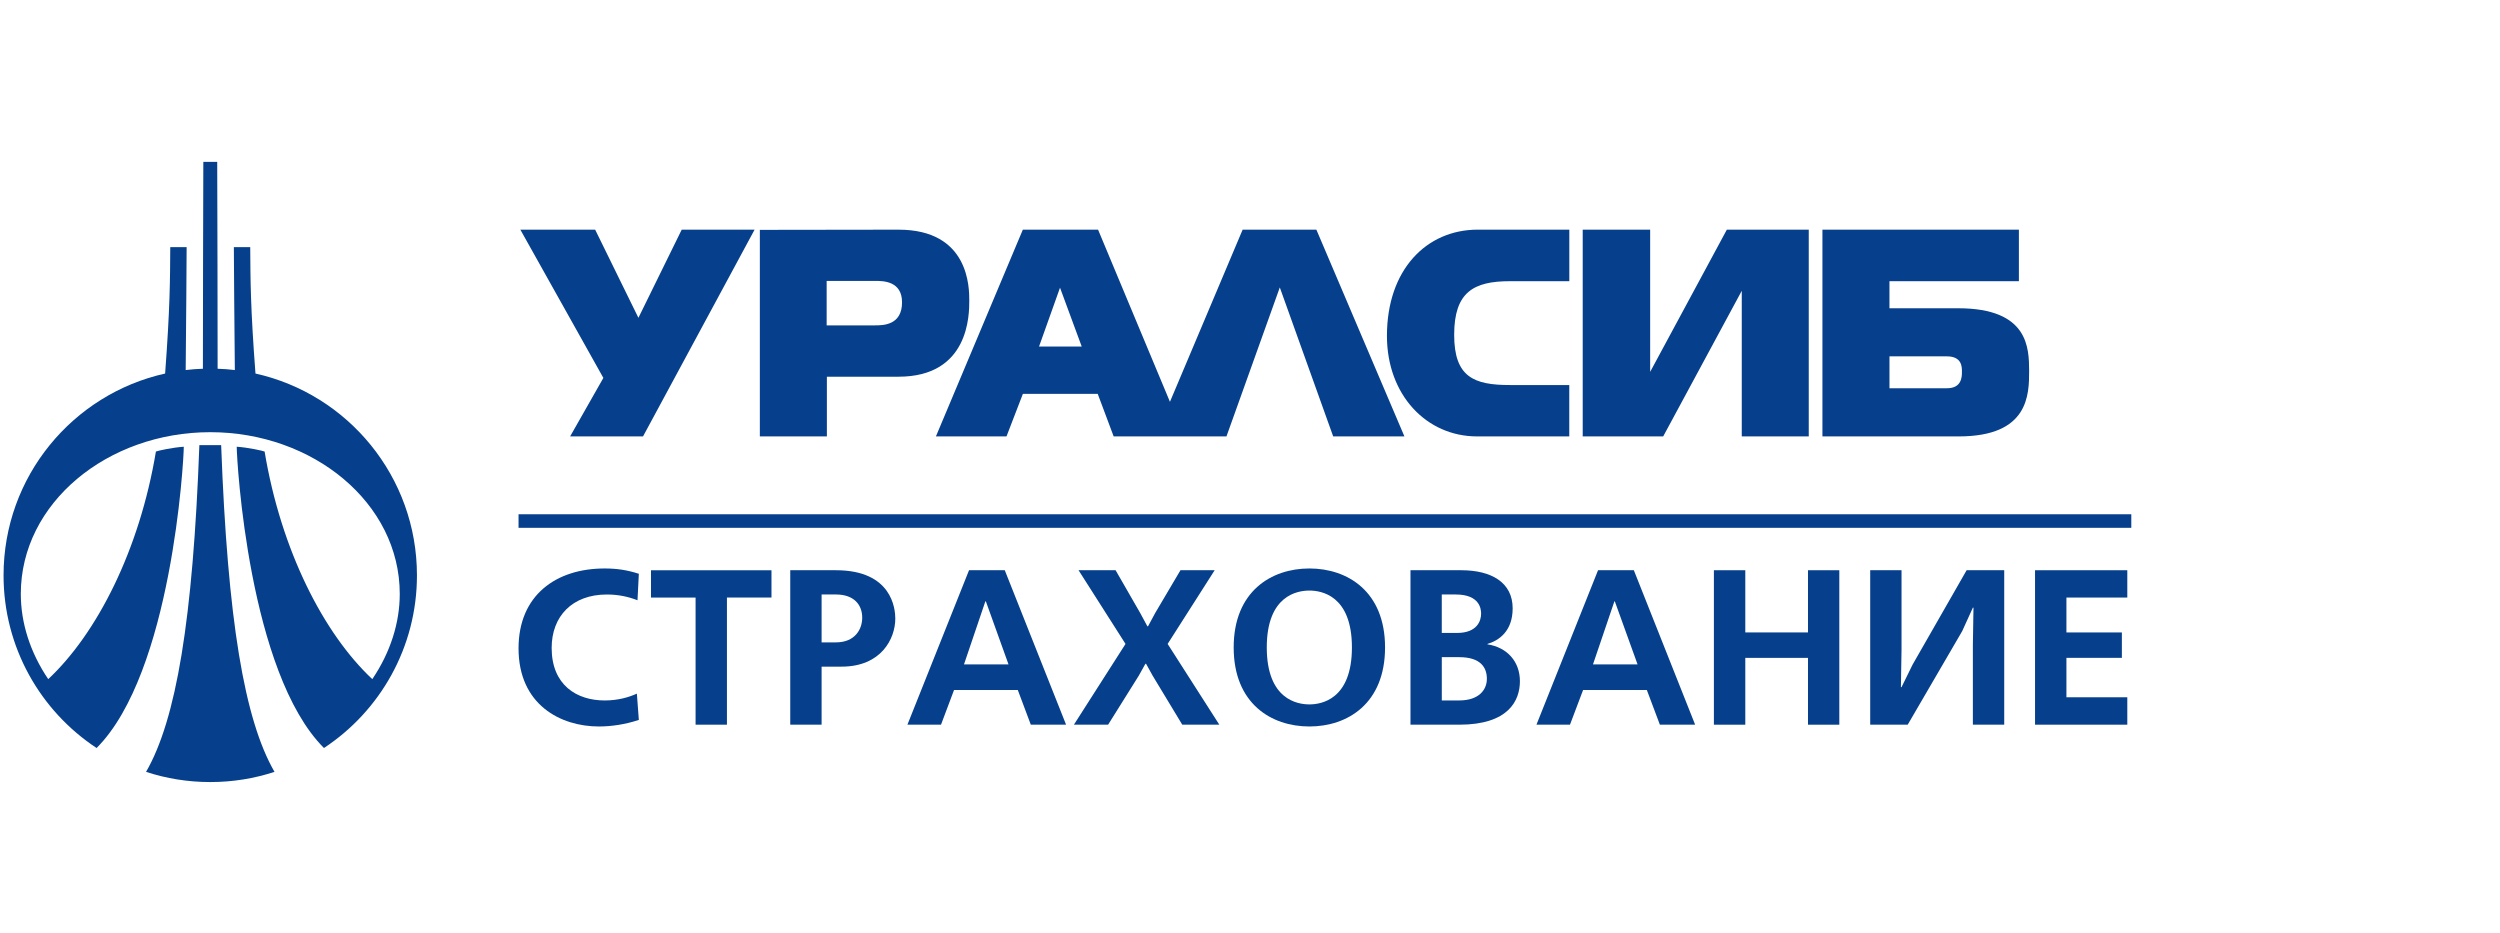 <svg width="142" height="53" viewBox="0 0 142 53" fill="none" xmlns="http://www.w3.org/2000/svg">
<g clip-path="url(#clip0_726_17152)">
<path fill-rule="evenodd" clip-rule="evenodd" d="M11.944 24.548C6.115 24.548 1.182 28.562 1.182 33.734C1.182 35.367 1.703 37.04 2.739 38.575C5.502 35.991 7.921 31.257 8.856 25.647C8.97 25.601 9.786 25.418 10.439 25.374C10.439 26.185 9.75 38.223 5.486 42.487C2.303 40.388 0.202 36.779 0.202 32.68C0.202 27.075 4.126 22.388 9.379 21.217C9.659 17.455 9.659 15.919 9.671 14.036H10.601C10.601 14.056 10.571 19.299 10.547 21.019C10.867 20.979 11.195 20.955 11.525 20.945C11.525 17.934 11.539 12.399 11.549 9.195H12.338C12.349 12.4 12.361 17.935 12.361 20.945C12.691 20.955 13.016 20.979 13.339 21.019C13.315 19.299 13.283 14.056 13.283 14.036H14.213C14.226 15.918 14.226 17.455 14.511 21.217C19.761 22.387 23.683 27.075 23.683 32.68C23.683 36.778 21.584 40.387 18.401 42.487C14.135 38.223 13.446 26.185 13.446 25.374C14.099 25.418 14.916 25.602 15.03 25.647C15.962 31.256 18.384 35.99 21.147 38.575C22.184 37.04 22.706 35.366 22.706 33.734C22.706 28.562 17.773 24.548 11.944 24.548ZM8.296 43.842C10.007 40.879 10.959 35.211 11.324 25.282H12.562C12.928 35.211 13.881 40.879 15.592 43.842C14.445 44.219 13.217 44.421 11.945 44.421C10.672 44.421 9.443 44.219 8.296 43.842Z" fill="#06408D"/>
<path fill-rule="evenodd" clip-rule="evenodd" d="M102.738 24.788H98.932V16.517L94.469 24.788H89.898V13.045H93.729V21.122L98.084 13.045H102.737V24.788H102.738ZM89.136 24.788H83.897C81.021 24.788 78.778 22.433 78.778 19.077C78.778 15.315 81.022 13.044 83.937 13.044H89.137V15.972H85.759C83.705 15.972 82.597 16.586 82.597 19.016C82.597 21.419 83.718 21.87 85.759 21.87H89.135V24.788H89.136ZM36.524 24.788H32.383L34.271 21.466L29.556 13.045H33.805L36.262 18.052L38.721 13.045H42.861L36.524 24.788ZM110.591 22.052C111.438 22.052 111.438 21.386 111.438 21.11C111.438 20.837 111.438 20.241 110.579 20.241H107.322V22.052H110.591ZM111.221 17.509C115.244 17.509 115.244 19.79 115.255 21.062C115.255 22.408 115.244 24.788 111.258 24.788H103.514V13.045H114.673V15.973H107.321V17.509H111.221ZM60.222 16.377L60.209 16.341L59.017 19.684H61.442L60.222 16.377ZM53.16 24.788L58.097 13.045H62.37L66.453 22.823L70.582 13.045H74.77L79.771 24.788H75.725L72.693 16.326L69.663 24.788H63.256L62.35 22.37H58.1L57.169 24.788H53.16ZM46.954 15.956V18.481H49.686C50.152 18.481 51.236 18.481 51.236 17.171C51.236 15.956 50.151 15.956 49.723 15.956H46.954ZM46.967 24.788H43.159V13.056L51.035 13.045C55.055 13.045 55.055 16.341 55.055 17.076C55.055 17.862 55.055 21.397 51.035 21.397H46.967V24.788Z" fill="#06408D"/>
<path fill-rule="evenodd" clip-rule="evenodd" d="M36.286 40.891C35.51 41.15 34.72 41.264 34.015 41.264C31.836 41.264 29.453 40.025 29.453 36.827C29.453 33.804 31.585 32.289 34.343 32.289C35.032 32.289 35.62 32.375 36.286 32.591L36.21 34.095C35.696 33.895 35.132 33.768 34.467 33.768C32.498 33.768 31.334 35.011 31.334 36.802C31.334 38.917 32.763 39.786 34.344 39.786C35.12 39.786 35.735 39.598 36.174 39.398L36.286 40.891Z" fill="#06408D"/>
<path fill-rule="evenodd" clip-rule="evenodd" d="M43.82 32.389V33.94H41.29V41.162H39.509V33.942H36.976V32.391H43.82V32.389Z" fill="#06408D"/>
<path fill-rule="evenodd" clip-rule="evenodd" d="M47.482 32.389C50.665 32.389 50.853 34.583 50.853 35.133C50.853 36.284 50.049 37.865 47.805 37.865H46.667V41.163H44.886V32.389H47.482ZM47.482 36.487C48.56 36.487 48.974 35.746 48.974 35.084C48.974 34.355 48.508 33.767 47.482 33.767H46.667V36.487H47.482Z" fill="#06408D"/>
<path fill-rule="evenodd" clip-rule="evenodd" d="M57.071 32.389L60.554 41.163H58.55L57.811 39.193H54.189L53.449 41.163H51.541L55.041 32.389H57.071ZM57.284 37.739L55.996 34.154H55.969L54.754 37.739H57.284Z" fill="#06408D"/>
<path fill-rule="evenodd" clip-rule="evenodd" d="M63.366 32.389L64.77 34.831L65.17 35.572H65.209L65.608 34.831L67.05 32.389H68.993L66.322 36.575L69.258 41.163H67.153L65.47 38.378L65.097 37.704H65.058L64.683 38.378L62.94 41.163H60.997L63.929 36.575L61.262 32.389H63.366Z" fill="#06408D"/>
<path fill-rule="evenodd" clip-rule="evenodd" d="M78.671 36.774C78.671 39.963 76.54 41.264 74.374 41.264C72.205 41.264 70.073 39.963 70.073 36.774C70.073 33.593 72.205 32.289 74.374 32.289C76.54 32.289 78.671 33.592 78.671 36.774ZM71.953 36.774C71.953 39.745 73.707 40.01 74.374 40.01C75.035 40.01 76.789 39.745 76.789 36.774C76.789 33.804 75.035 33.544 74.374 33.544C73.708 33.544 71.953 33.804 71.953 36.774Z" fill="#06408D"/>
<path fill-rule="evenodd" clip-rule="evenodd" d="M83 32.389C84.704 32.389 85.919 33.079 85.919 34.554C85.919 35.873 85.116 36.388 84.488 36.575V36.598C85.62 36.773 86.331 37.591 86.331 38.691C86.331 39.784 85.694 41.163 82.884 41.163H80.115V32.389H83ZM81.894 35.951H82.761C83.913 35.951 84.127 35.248 84.127 34.858C84.127 34.605 84.064 33.767 82.683 33.767H81.893V35.951H81.894ZM81.894 39.785H82.884C84.001 39.785 84.454 39.182 84.454 38.556C84.454 37.928 84.115 37.327 82.884 37.327H81.894V39.785Z" fill="#06408D"/>
<path fill-rule="evenodd" clip-rule="evenodd" d="M92.802 32.389L96.284 41.163H94.281L93.541 39.193H89.919L89.175 41.163H87.27L90.769 32.389H92.802ZM93.014 37.739L91.721 34.154H91.698L90.481 37.739H93.014Z" fill="#06408D"/>
<path fill-rule="evenodd" clip-rule="evenodd" d="M99.133 32.389V35.922H102.694V32.389H104.473V41.163H102.694V37.367H99.133V41.163H97.349V32.389H99.133Z" fill="#06408D"/>
<path fill-rule="evenodd" clip-rule="evenodd" d="M108.007 32.39V36.903L107.972 39.03H108.007L108.635 37.75L111.704 32.389H113.84V41.162H112.059V36.635L112.094 34.516H112.059L111.454 35.846L108.358 41.162H106.228V32.389H108.007V32.39Z" fill="#06408D"/>
<path fill-rule="evenodd" clip-rule="evenodd" d="M120.831 32.39V33.941H117.373V35.923H120.522V37.366H117.373V39.605H120.831V41.162H115.59V32.389H120.831V32.39Z" fill="#06408D"/>
<path d="M121.058 29.98L121.058 29.21L29.453 29.21L29.453 29.98L121.058 29.98Z" fill="#06408D"/>
</g>
<defs>
<clipPath id="clip0_726_17152">
<rect width="141.64" height="51.575" fill="white" transform="translate(0.201 0.727)"/>
</clipPath>
</defs>
</svg>
